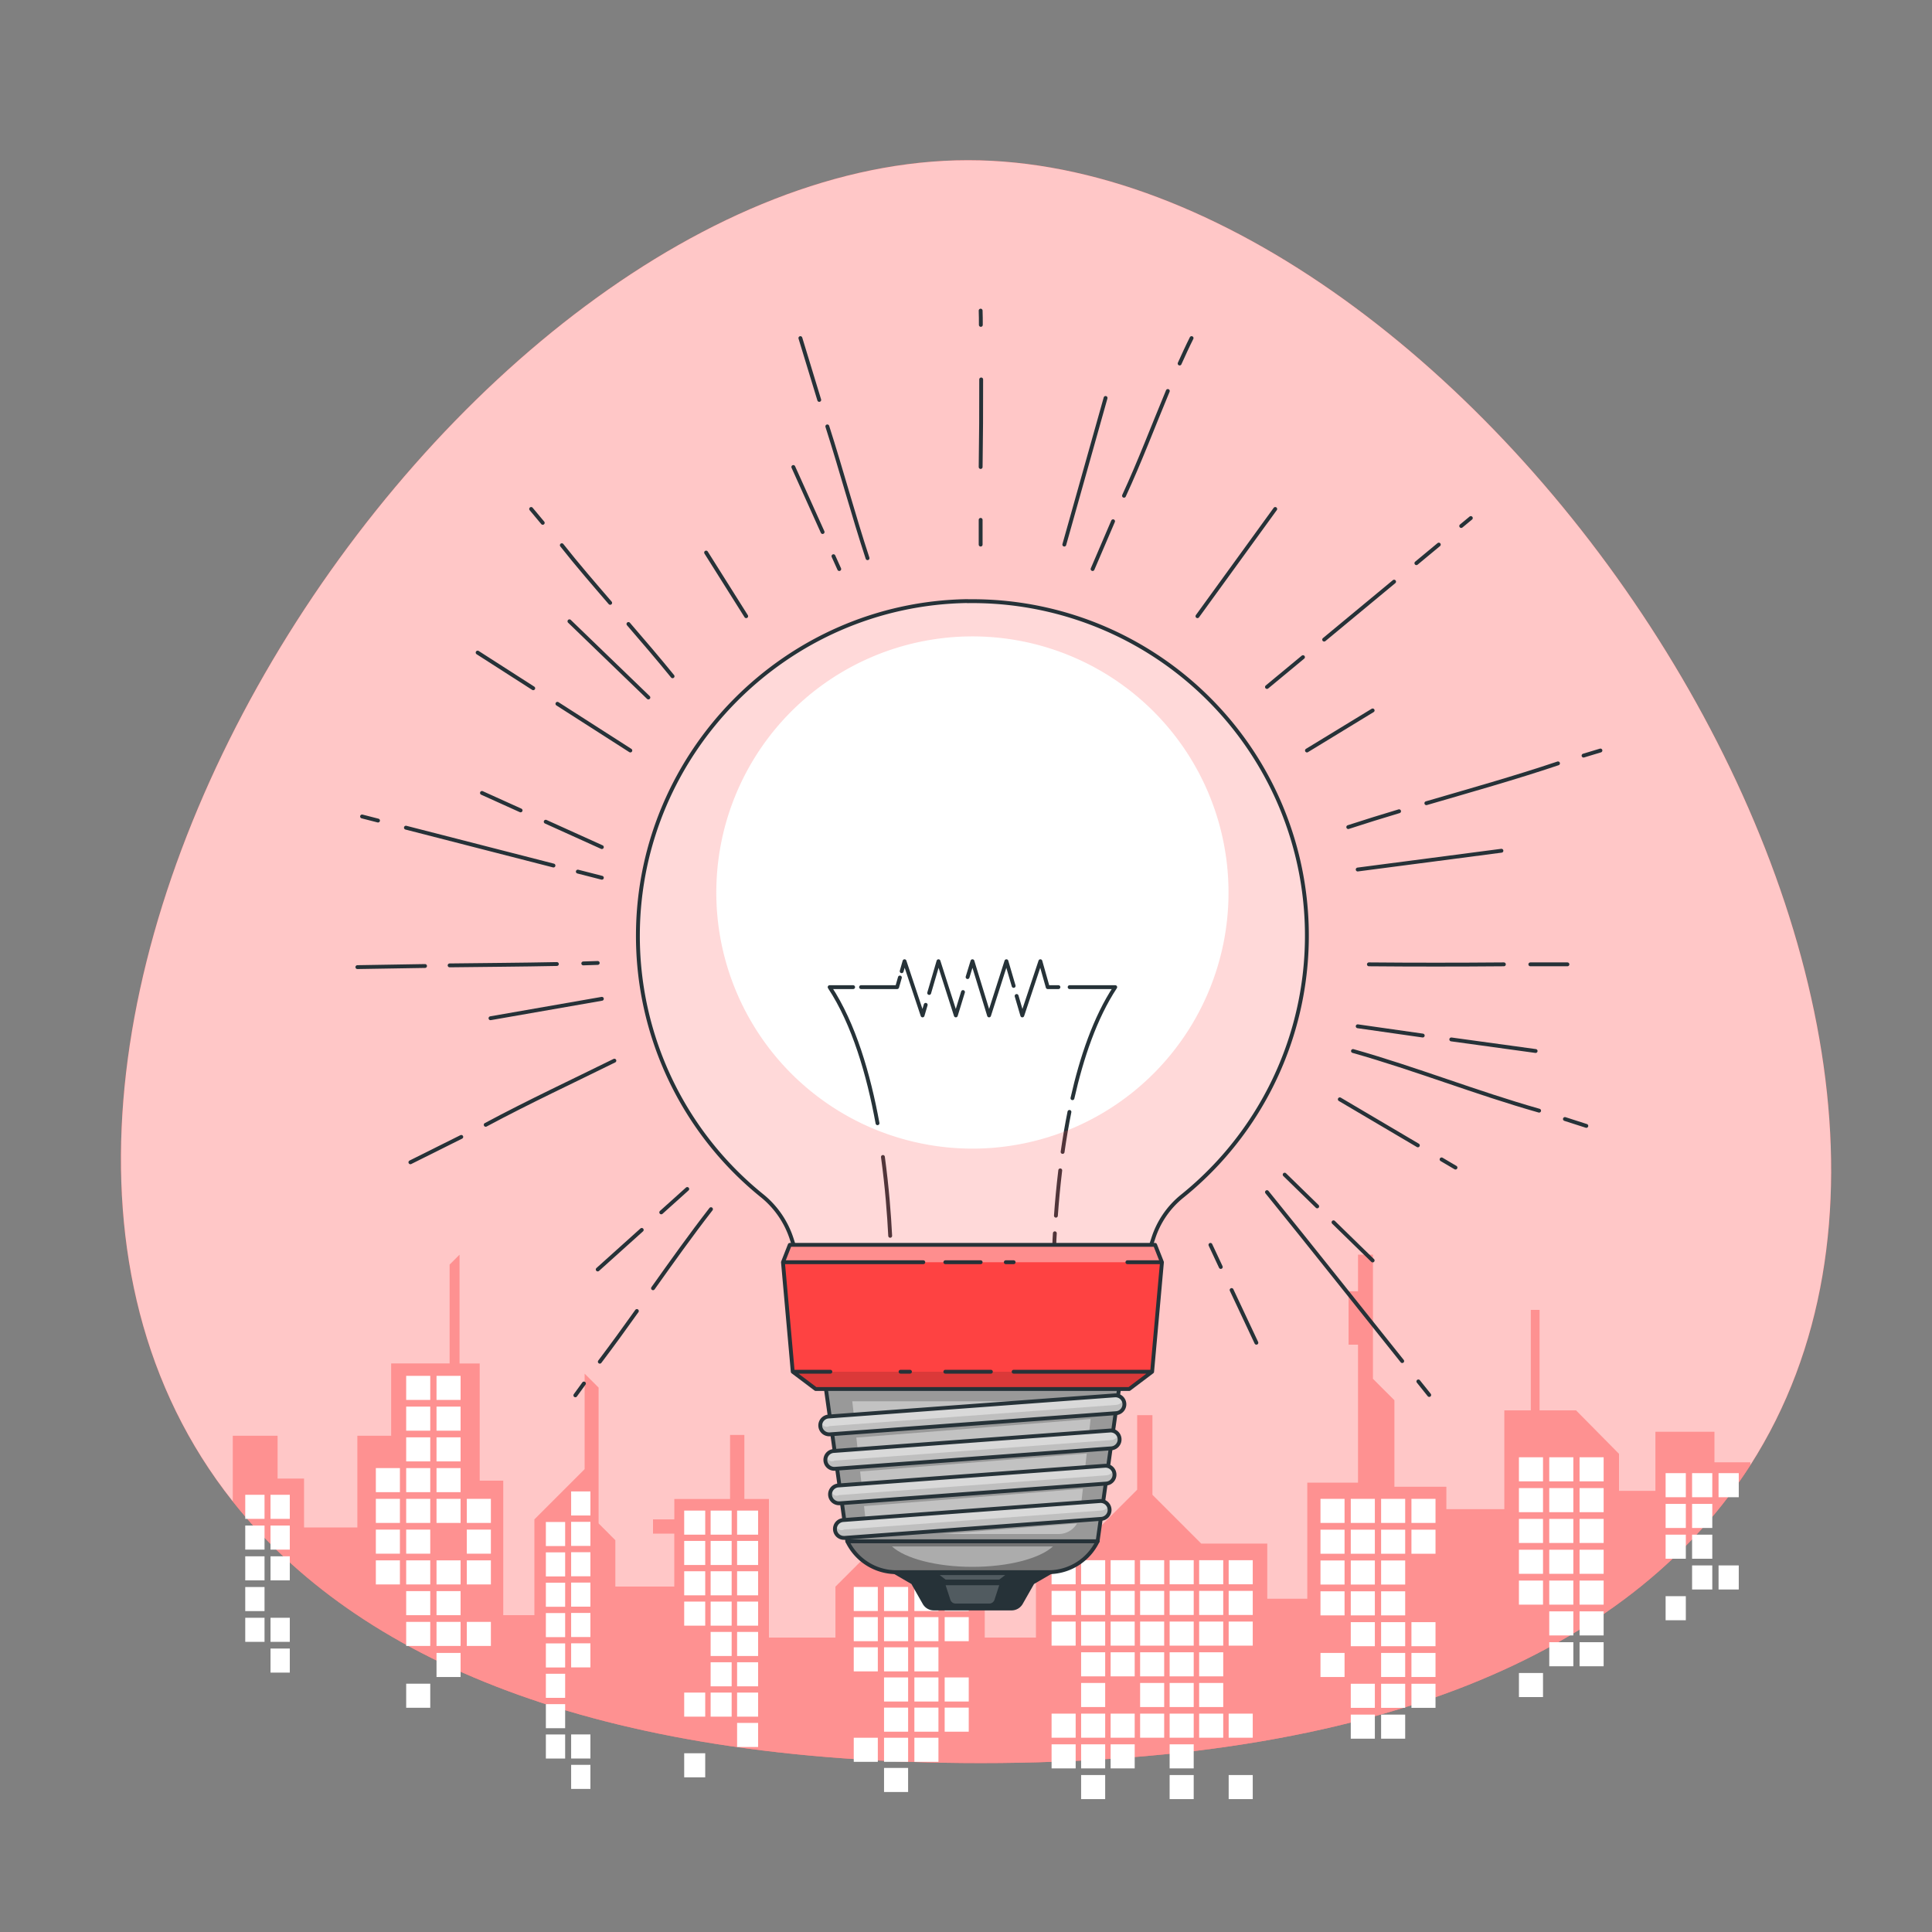 <svg xmlns="http://www.w3.org/2000/svg" viewBox="0 0 500 500"><rect x="0" y="0" width="500" height="500" fill="#808080" stroke="none"/><defs><clipPath id="a"><path d="M250.43 155.56c-46.89.66-85 39.11-85.34 86a86.4 86.4 0 0 0 32.26 68 23.7 23.7 0 0 1 7.56 11.14l4 12.37h85.48l4.09-12.62a23 23 0 0 1 7.38-10.8 86.57 86.57 0 0 0-55.45-154.06Z" style="fill:#fff;stroke:#263238;stroke-linecap:round;stroke-linejoin:round"/></clipPath><clipPath id="b"><path d="M284.06 398.88h-64.78l-7.71-54.9h80.2z" style="fill:#999;stroke:#263238;stroke-linecap:round;stroke-linejoin:round"/></clipPath><clipPath id="c"><path d="M214.68 371.21a2.31 2.31 0 0 1-.17-4.62l74-5.47a2.31 2.31 0 1 1 .34 4.61l-74 5.47Z" style="fill:#bfbfbf;stroke:#263238;stroke-linecap:round;stroke-linejoin:round"/></clipPath><clipPath id="d"><path d="M216 380.13a2.31 2.31 0 0 1-.17-4.62l71.44-5.29a2.31 2.31 0 0 1 .34 4.61l-71.44 5.29Z" style="fill:#bfbfbf;stroke:#263238;stroke-linecap:round;stroke-linejoin:round"/></clipPath><clipPath id="e"><path d="M217.21 389.05a2.31 2.31 0 0 1-.16-4.62l68.9-5.09a2.31 2.31 0 0 1 .34 4.61l-68.9 5.1Z" style="fill:#bfbfbf;stroke:#263238;stroke-linecap:round;stroke-linejoin:round"/></clipPath><clipPath id="f"><path d="M218.48 398a2.31 2.31 0 0 1-.17-4.62l66.37-4.91a2.31 2.31 0 1 1 .34 4.61L218.65 398Z" style="fill:#bfbfbf;stroke:#263238;stroke-linecap:round;stroke-linejoin:round"/></clipPath><clipPath id="g"><path d="M300.71 326.66 298.17 355l-5.94 4.48h-81.12l-5.95-4.48-2.53-28.34 1.76-4.49h94.55z" style="fill:#fe4242;stroke:#263238;stroke-linecap:round;stroke-linejoin:round"/></clipPath></defs><path d="M453 379.17c-29.17 45.62-91.05 77.11-199.17 77.11-100.52 0-161.5-27.22-193.59-67.71C-33 271 117.45 41.46 250.54 41.46c129.63 0 279.15 217.74 202.46 337.71" style="fill:#fe4242"/><path d="M453 379.17c-29.17 45.62-91.05 77.11-199.17 77.11-100.52 0-161.5-27.22-193.59-67.71C-33 271 117.45 41.46 250.54 41.46c129.63 0 279.15 217.74 202.46 337.71" style="fill:#fff;opacity:.7"/><path d="M453 378.44v.73c-29.17 45.62-91.05 77.11-199.17 77.11-100.52 0-161.5-27.22-193.59-67.71v-17h11.6v11.08h6.85v12.66h13.79v-23.73h8.75v-18.73h15.13v-25.58l2.57-2.56v28.15h5.22v30.33h6.09V418h8.06v-24.79l13-13V355.5l3.62 3.61v35.15l4.33 4.34v12h15.25v-13.7H169v-3.69h5.51v-5.28h14.43v-16.57h3.7v16.57H199v35.87h17.21v-13.18l10-10h8.09v-18.49h4.7v18.46h5.78l10.07 10.08v13.13h13.25v-24.26h12.2l14-14v-19.3h3.95v20.61l12.63 12.63h17.09v14.27h10.35v-30.04h13.13V348h-2.44v-13.81h2.44v-9.48h3.87v32.13l5.55 5.54v22.39h13.45v5.8h15V365h6.85v-26h2.27v26h9.44L419 376.25v9.57h9.42v-15.29h15.28v7.91Z" style="fill:#fe4242;opacity:.4"/><path d="M105.12 356.07h6.23v6.23h-6.23zM112.97 356.07h6.23v6.23h-6.23zM105.12 364.03h6.23v6.23h-6.23zM112.97 364.03h6.23v6.23h-6.23zM105.12 371.98h6.23v6.23h-6.23zM112.97 371.98h6.23v6.23h-6.23zM105.12 379.94h6.23v6.23h-6.23zM112.97 379.94h6.23v6.23h-6.23zM105.12 387.9h6.23v6.23h-6.23zM112.97 387.9h6.23v6.23h-6.23zM105.12 395.86h6.23v6.23h-6.23zM105.12 403.82h6.23v6.23h-6.23zM112.97 403.82h6.23v6.23h-6.23zM105.12 411.78h6.23v6.23h-6.23zM112.97 411.78h6.23v6.23h-6.23zM105.12 419.74h6.23v6.23h-6.23zM112.97 419.74h6.23v6.23h-6.23zM120.81 387.9h6.23v6.23h-6.23zM120.81 395.86h6.23v6.23h-6.23zM120.81 403.82h6.23v6.23h-6.23zM120.81 419.74h6.23v6.23h-6.23zM97.27 379.94h6.23v6.23h-6.23zM97.27 387.9h6.23v6.23h-6.23zM97.27 395.86h6.23v6.23h-6.23zM97.27 403.82h6.23v6.23h-6.23zM147.81 385.98h4.99v6.23h-4.99zM147.81 393.85h4.99v6.23h-4.99zM147.81 401.71h4.99v6.23h-4.99zM147.81 409.57h4.99v6.23h-4.99zM147.81 417.43h4.99v6.23h-4.99zM147.81 425.29h4.99v6.23h-4.99zM141.27 393.89h4.99v6.23h-4.99zM141.27 401.75h4.99v6.23h-4.99zM141.27 409.6h4.99v6.23h-4.99zM141.27 417.46h4.99v6.23h-4.99zM141.27 425.31h4.99v6.23h-4.99zM141.27 433.17h4.99v6.23h-4.99zM70.01 386.85H75v6.23h-4.99zM70.01 394.81H75v6.23h-4.99zM70.01 402.77H75V409h-4.99zM70.01 418.68H75v6.23h-4.99zM70.01 426.64H75v6.23h-4.99zM63.47 386.85h4.99v6.23h-4.99zM63.47 394.81h4.99v6.23h-4.99zM63.47 402.77h4.99V409h-4.99zM63.47 410.72h4.99v6.23h-4.99zM63.47 418.68h4.99v6.23h-4.99zM183.91 390.94h5.44v6.23h-5.44zM190.76 390.94h5.44v6.23h-5.44zM183.91 398.79h5.44v6.23h-5.44zM190.76 398.79h5.44v6.23h-5.44zM183.91 406.64h5.44v6.23h-5.44zM190.76 406.64h5.44v6.23h-5.44zM183.91 414.49h5.44v6.23h-5.44zM190.76 414.49h5.44v6.23h-5.44zM183.91 422.34h5.44v6.23h-5.44zM190.76 422.34h5.44v6.23h-5.44zM183.91 430.19h5.44v6.23h-5.44zM190.76 430.19h5.44v6.23h-5.44zM177.07 390.94h5.44v6.23h-5.44zM177.07 398.79h5.44v6.23h-5.44zM177.07 406.64h5.44v6.23h-5.44zM177.07 414.49h5.44v6.23h-5.44zM228.79 410.7h6.23v6.23h-6.23zM236.64 410.7h6.23v6.23h-6.23zM228.79 418.51h6.23v6.23h-6.23zM236.64 418.51h6.23v6.23h-6.23zM228.79 426.32h6.23v6.23h-6.23zM236.64 426.32h6.23v6.23h-6.23zM228.79 434.12h6.23v6.23h-6.23zM236.64 434.12h6.23v6.23h-6.23zM228.79 441.93h6.23v6.23h-6.23zM236.64 441.93h6.23v6.23h-6.23zM244.48 410.7h6.23v6.23h-6.23zM244.48 418.51h6.23v6.23h-6.23zM244.48 434.12h6.23v6.23h-6.23zM244.48 441.93h6.23v6.23h-6.23zM220.95 410.7h6.23v6.23h-6.23zM220.95 418.51h6.23v6.23h-6.23zM220.95 426.32h6.23v6.23h-6.23zM349.58 387.9h6.23v6.23h-6.23zM357.43 387.9h6.23v6.23h-6.23zM349.58 395.88h6.23v6.23h-6.23zM357.43 395.88h6.23v6.23h-6.23zM349.58 403.85h6.23v6.23h-6.23zM357.43 403.85h6.23v6.23h-6.23zM349.58 411.83h6.23v6.23h-6.23zM357.43 411.83h6.23v6.23h-6.23zM349.58 419.81h6.23v6.23h-6.23zM357.43 419.81h6.23v6.23h-6.23zM365.28 387.9h6.23v6.23h-6.23zM365.28 395.88h6.23v6.23h-6.23zM365.28 419.81h6.23v6.23h-6.23zM393.1 377.14h6.23v6.23h-6.23zM400.95 377.14h6.23v6.23h-6.23zM393.1 385.12h6.23v6.23h-6.23zM400.95 385.12h6.23v6.23h-6.23zM393.1 393.09h6.23v6.23h-6.23zM400.95 393.09h6.23v6.23h-6.23zM393.1 401.07h6.23v6.23h-6.23zM400.95 401.07h6.23v6.23h-6.23zM393.1 409.05h6.23v6.23h-6.23zM400.95 409.05h6.23v6.23h-6.23zM408.79 377.14h6.23v6.23h-6.23zM408.79 385.12h6.23v6.23h-6.23zM408.79 393.09h6.23v6.23h-6.23zM408.79 401.07h6.23v6.23h-6.23zM408.79 409.05h6.23v6.23h-6.23zM431.06 381.25h5.23v6.23h-5.23zM437.91 381.25h5.23v6.23h-5.23zM431.06 389.21h5.23v6.23h-5.23zM437.91 389.21h5.23v6.23h-5.23zM431.06 397.17h5.23v6.23h-5.23zM437.91 397.17h5.23v6.23h-5.23zM437.91 405.13h5.23v6.23h-5.23zM431.06 413.09h5.23v6.23h-5.23zM444.76 381.25h5.23v6.23h-5.23zM444.76 405.13h5.23v6.23h-5.23zM341.74 387.9h6.23v6.23h-6.23zM341.74 395.88h6.23v6.23h-6.23zM341.74 403.85h6.23v6.23h-6.23zM341.74 411.83h6.23v6.23h-6.23zM302.7 411.72h6.23v6.23h-6.23zM295.06 411.72h6.23v6.23h-6.23zM287.43 411.72h6.23v6.23h-6.23zM279.79 411.72h6.23v6.23h-6.23zM272.15 411.72h6.23v6.23h-6.23zM310.34 411.72h6.23v6.23h-6.23zM317.98 411.72h6.23v6.23h-6.23zM302.7 419.66h6.23v6.23h-6.23zM295.06 419.66h6.23v6.23h-6.23zM287.43 419.66h6.23v6.23h-6.23zM279.79 419.66h6.23v6.23h-6.23zM272.15 419.66h6.23v6.23h-6.23zM310.34 419.66h6.23v6.23h-6.23zM317.98 419.66h6.23v6.23h-6.23zM302.7 427.61h6.23v6.23h-6.23zM295.06 427.61h6.23v6.23h-6.23zM287.43 427.61h6.23v6.23h-6.23zM279.79 427.61h6.23v6.23h-6.23zM310.34 427.61h6.23v6.23h-6.23zM302.7 435.55h6.23v6.23h-6.23zM295.06 435.55h6.23v6.23h-6.23zM279.79 435.55h6.23v6.23h-6.23zM310.34 435.55h6.23v6.23h-6.23zM302.7 443.49h6.23v6.23h-6.23zM295.06 443.49h6.23v6.23h-6.23zM287.43 443.49h6.23v6.23h-6.23zM279.79 443.49h6.23v6.23h-6.23zM272.15 443.49h6.23v6.23h-6.23zM310.34 443.49h6.23v6.23h-6.23zM317.98 443.49h6.23v6.23h-6.23zM302.7 451.43h6.23v6.23h-6.23zM287.43 451.43h6.23v6.23h-6.23zM279.79 451.43h6.23v6.23h-6.23zM272.15 451.43h6.23v6.23h-6.23zM302.7 459.38h6.23v6.23h-6.23zM279.79 459.38h6.23v6.23h-6.23zM317.98 459.38h6.23v6.23h-6.23zM302.7 403.78h6.23v6.23h-6.23zM295.06 403.78h6.23v6.23h-6.23zM287.43 403.78h6.23v6.23h-6.23zM279.79 403.78h6.23v6.23h-6.23zM272.15 403.78h6.23v6.23h-6.23zM310.34 403.78h6.23v6.23h-6.23zM317.98 403.78h6.23v6.23h-6.23zM400.95 417.02h6.23v6.23h-6.23zM400.95 425h6.23v6.23h-6.23zM393.1 432.97h6.23v6.23h-6.23zM408.79 417.02h6.23v6.23h-6.23zM408.79 425h6.23v6.23h-6.23zM357.43 427.78h6.23v6.23h-6.23zM349.58 435.76h6.23v6.23h-6.23zM357.43 435.76h6.23v6.23h-6.23zM349.58 443.74h6.23v6.23h-6.23zM357.43 443.74h6.23v6.23h-6.23zM365.28 427.78h6.23v6.23h-6.23zM365.28 435.76h6.23v6.23h-6.23zM341.74 427.78h6.23v6.23h-6.23zM228.79 449.73h6.23v6.23h-6.23zM236.64 449.73h6.23v6.23h-6.23zM228.79 457.54h6.23v6.23h-6.23zM220.95 449.73h6.23v6.23h-6.23zM183.91 438.04h5.44v6.23h-5.44zM190.76 438.04h5.44v6.23h-5.44zM190.76 445.89h5.44v6.23h-5.44zM177.07 438.04h5.44v6.23h-5.44zM177.07 453.74h5.44v6.23h-5.44zM147.81 448.87h4.99v6.23h-4.99zM147.81 456.74h4.99v6.23h-4.99zM141.27 441.03h4.99v6.23h-4.99zM141.27 448.88h4.99v6.23h-4.99zM112.97 427.78h6.23v6.23h-6.23zM105.12 435.74h6.23v6.23h-6.23z" style="fill:#fff"/><path d="M253.84 84.08c0-1.23 0-2.46-.05-3.69M253.79 120.86q.17-11.33.14-22.66M253.79 140.94v-6.4M305.29 94.08c1-2.21 2-4.41 3.09-6.58M290.89 128.3c4.11-8.9 7.57-18.07 11.34-27.11M282.76 147.27q2.65-6.2 5.3-12.37M275.44 140.94l10.68-37.95M214.11 110.35c3.64 11.36 6.73 22.93 10.41 34.11M207.14 87.5q2.45 8 4.88 16M215.7 143.94l1.5 3.33M205.31 120.86l7.58 16.83M162.64 161.49c3.86 4.46 7.69 8.95 11.42 13.53M145.4 141.1c4 5.07 8.27 10 12.51 14.92M137.46 131.72l3 3.59M147.37 160.79l20.43 19.72M149.54 225.57l6.22 1.59M105.05 214.2l38.19 9.8M93.7 211.3l4.13 1.06M141.23 212.66l14.53 6.57M124.73 205.21l10 4.52M378.16 136.13l2.49-2.06M366.56 145.75l5.8-4.81M342.69 165.53l18.1-15M327.89 177.79l9.32-7.72M330.03 131.72l-20.13 27.75M409.82 195.55l4.37-1.32M369.14 207.87c11.39-3.33 22.82-6.53 34.07-10.31M348.93 214.05c4.36-1.43 8.75-2.78 13.15-4.1M351.37 225.03l37.2-4.86M405 289.6l5.54 1.78M350.15 272c16.37 4.63 31.78 10.79 48.17 15.44M375.59 269l21.83 3M351.37 265.6l16.83 2.4M367.07 357.51l2.81 3.51M327.89 308.52c11.65 14.37 23.21 29 35 43.73M345.11 316.33q5.07 4.94 10.13 9.88M332.47 304l8.42 8.21M151.12 358.05l-2.22 3.06M164.82 339.29c-3.14 4.41-6.32 8.8-9.59 13.12M184 312.93c-5.19 6.67-10.09 13.57-15 20.47M166.08 318.3l-11.39 10.24M177.86 307.71l-6.73 6.05M119.38 294.23l-13.17 6.57M159 274.5c-10.58 5.23-22.14 10.62-33.3 16.6M155.76 258.49l-28.82 5.03M338.24 194.23l17-10.37M182.74 143l10.37 16.47M318.74 333.86l6.41 13.64M313.26 322.17c.89 1.9 1.79 3.81 2.68 5.72M373.08 300.05l3.6 2.12M346.74 284.5l20.2 11.92M396.05 249.57h9.6M354.27 249.57c11.48.1 23 .1 34.93 0M110 250l-17.51.29M144.12 249.49c-9.25.19-18.5.23-27.76.35M154.69 249.21l-3.74.12M138 178.12l-14.39-9.23M163.13 194.23l-18.87-12.09" style="fill:none;stroke:#263238;stroke-linecap:round;stroke-linejoin:round"/><path d="M250.43 155.56c-46.89.66-85 39.11-85.34 86a86.4 86.4 0 0 0 32.26 68 23.7 23.7 0 0 1 7.56 11.14l4 12.37h85.48l4.09-12.62a23 23 0 0 1 7.38-10.8 86.57 86.57 0 0 0-55.45-154.06Z" style="fill:#fff"/><g style="clip-path:url(#a)"><path d="M230.6 325.91c.05 2.17 0 3.4 0 3.4M228.5 299.42c1.07 7.86 1.61 15.05 1.88 20.41M220.79 255.47h-6.08c6.29 9.53 10.09 22.66 12.39 35.22M232.89 252.98l-.71 2.49h-9.34M239.57 260.05l-.81 2.74-4.67-14.03-.74 2.59M249.22 256.74l-1.85 6.05-4.49-14.03-2.41 8.22M262.33 255.15l-1.87-6.39-4.49 14.03-4.3-14.03-1.26 4.11M273.92 255.47h-2.77l-1.9-6.71-4.68 14.03-1.47-5.03M277.55 284.21c2.36-10.47 5.86-20.85 11.07-28.74h-11.8M275 298.12c.48-3.37 1.07-6.86 1.77-10.36M273.27 314.62c.25-3.52.61-7.49 1.12-11.73M272.85 322.17c0-.92.09-1.92.14-3M272.7 329.31s0-1.64.06-4.47" style="fill:none;stroke:#263238;stroke-linecap:round;stroke-linejoin:round"/><path d="M250.43 155.56c-46.89.66-85 39.11-85.34 86a86.4 86.4 0 0 0 32.26 68 23.7 23.7 0 0 1 7.56 11.14l4 12.37h85.48l4.09-12.62a23 23 0 0 1 7.38-10.8 86.57 86.57 0 0 0-55.45-154.06Zm1.24 141.7A66.28 66.28 0 1 1 317.94 231a66.27 66.27 0 0 1-66.27 66.26" style="fill:#fe4242;opacity:.2"/></g><path d="M250.43 155.56c-46.89.66-85 39.11-85.34 86a86.4 86.4 0 0 0 32.26 68 23.7 23.7 0 0 1 7.56 11.14l4 12.37h85.48l4.09-12.62a23 23 0 0 1 7.38-10.8 86.57 86.57 0 0 0-55.45-154.06Z" style="fill:none;stroke:#263238;stroke-linecap:round;stroke-linejoin:round"/><path d="M261.68 416.27h-20a2.8 2.8 0 0 1-2.44-1.42l-3-5.28-11.57-6.71h54.13l-11.56 6.71-3 5.28a2.83 2.83 0 0 1-2.56 1.42" style="fill:#263238;stroke:#263238;stroke-linecap:round;stroke-linejoin:round"/><path d="M284.06 398.88h-64.78a14.09 14.09 0 0 0 12.69 8h39.39a14.11 14.11 0 0 0 12.7-8" style="fill:#757575;stroke:#263238;stroke-linecap:round;stroke-linejoin:round"/><path d="M284.06 398.88h-64.78l-7.71-54.9h80.2z" style="fill:#999"/><g style="clip-path:url(#b)"><path d="m222.6 380.82.71 6.29 57.21-4.43.73-6.52zM244.15 397H274a5.48 5.48 0 0 0 4.74-2.75ZM223.61 389.78l.26 2.35a5.47 5.47 0 0 0 2 3.62l53.67-4.16.71-6.31ZM282.55 364.63l.22-1.98h-62.2l.75 6.73zM221.62 372.05l.69 6.09 59.24-4.59.7-6.31z" style="fill:#fff;opacity:.4"/></g><path d="M284.06 398.88h-64.78l-7.71-54.9h80.2z" style="fill:none;stroke:#263238;stroke-linecap:round;stroke-linejoin:round"/><path d="M214.68 371.21a2.31 2.31 0 0 1-.17-4.62l74-5.47a2.31 2.31 0 1 1 .34 4.61l-74 5.47Z" style="fill:#bfbfbf"/><g style="clip-path:url(#c)"><g style="opacity:.4"><path d="M290.69 362.36a2.27 2.27 0 0 1-1.87 1.23l-74 5.47h-.17a1.38 1.38 0 1 1-.17-2.48l74-5.47a2.3 2.3 0 0 1 2.21 1.25" style="fill:#fff"/></g></g><path d="M214.68 371.21a2.31 2.31 0 0 1-.17-4.62l74-5.47a2.31 2.31 0 1 1 .34 4.61l-74 5.47Z" style="fill:none;stroke:#263238;stroke-linecap:round;stroke-linejoin:round"/><path d="M216 380.13a2.31 2.31 0 0 1-.17-4.62l71.44-5.29a2.31 2.31 0 0 1 .34 4.61l-71.44 5.29Z" style="fill:#bfbfbf"/><g style="clip-path:url(#d)"><g style="opacity:.4"><path d="M289.43 371.46a2.27 2.27 0 0 1-1.87 1.23L216.12 378H216a1.38 1.38 0 1 1-.17-2.48l71.44-5.29a2.33 2.33 0 0 1 2.16 1.23" style="fill:#fff"/></g></g><path d="M216 380.13a2.31 2.31 0 0 1-.17-4.62l71.44-5.29a2.31 2.31 0 0 1 .34 4.61l-71.44 5.29Z" style="fill:none;stroke:#263238;stroke-linecap:round;stroke-linejoin:round"/><path d="M217.21 389.05a2.31 2.31 0 0 1-.16-4.62l68.9-5.09a2.31 2.31 0 0 1 .34 4.61l-68.9 5.1Z" style="fill:#bfbfbf"/><g style="clip-path:url(#e)"><g style="opacity:.4"><path d="M288.16 380.58a2.24 2.24 0 0 1-1.87 1.23l-68.9 5.1h-.18a1.38 1.38 0 1 1-.17-2.49l68.9-5.09a2.31 2.31 0 0 1 2.22 1.25" style="fill:#fff"/></g></g><path d="M217.21 389.05a2.31 2.31 0 0 1-.16-4.62l68.9-5.09a2.31 2.31 0 0 1 .34 4.61l-68.9 5.1Z" style="fill:none;stroke:#263238;stroke-linecap:round;stroke-linejoin:round"/><path d="M218.48 398a2.31 2.31 0 0 1-.17-4.62l66.37-4.91a2.31 2.31 0 1 1 .34 4.61L218.65 398Z" style="fill:#bfbfbf"/><g style="clip-path:url(#f)"><g style="opacity:.4"><path d="M286.9 389.68a2.29 2.29 0 0 1-1.87 1.24l-66.38 4.91h-.17a1.38 1.38 0 1 1-.17-2.48l66.37-4.91a2.32 2.32 0 0 1 2.22 1.24" style="fill:#fff"/></g></g><path d="M218.48 398a2.31 2.31 0 0 1-.17-4.62l66.37-4.91a2.31 2.31 0 1 1 .34 4.61L218.65 398Z" style="fill:none;stroke:#263238;stroke-linecap:round;stroke-linejoin:round"/><path d="M300.71 326.66 298.17 355l-5.94 4.48h-81.12l-5.95-4.48-2.53-28.34 1.76-4.49h94.55z" style="fill:#fe4242"/><g style="clip-path:url(#g)"><path d="m298.17 355-5.94 4.48h-81.12l-5.95-4.48z" style="fill-opacity:.7;opacity:.2"/><path d="M300.71 326.66h-98.08l1.76-4.49h94.55z" style="fill:#fff;opacity:.4"/></g><path d="M300.71 326.66 298.17 355l-5.94 4.48h-81.12l-5.95-4.48-2.53-28.34 1.76-4.49h94.55zM202.63 326.66h36.32M244.65 326.66h9.14M260.3 326.66h2.03M300.71 326.66h-8.94M298.17 355h-35.84M256.44 355h-11.79M235.5 355h-2.44M205.16 355h9.74" style="fill:none;stroke:#263238;stroke-linecap:round;stroke-linejoin:round"/><path d="M230.83 400.21c3.37 3.1 11.43 5.29 20.84 5.29s17.46-2.19 20.84-5.29Z" style="fill:#fff;opacity:.4"/><path d="M256 415h-8.7a1.43 1.43 0 0 1-1.35-1l-1.22-3.75h13.87l-1.22 3.75a1.42 1.42 0 0 1-1.38 1M244.73 408.8h13.87l1.55-1.18h-16.96z" style="fill:#fff;opacity:.2"/></svg>